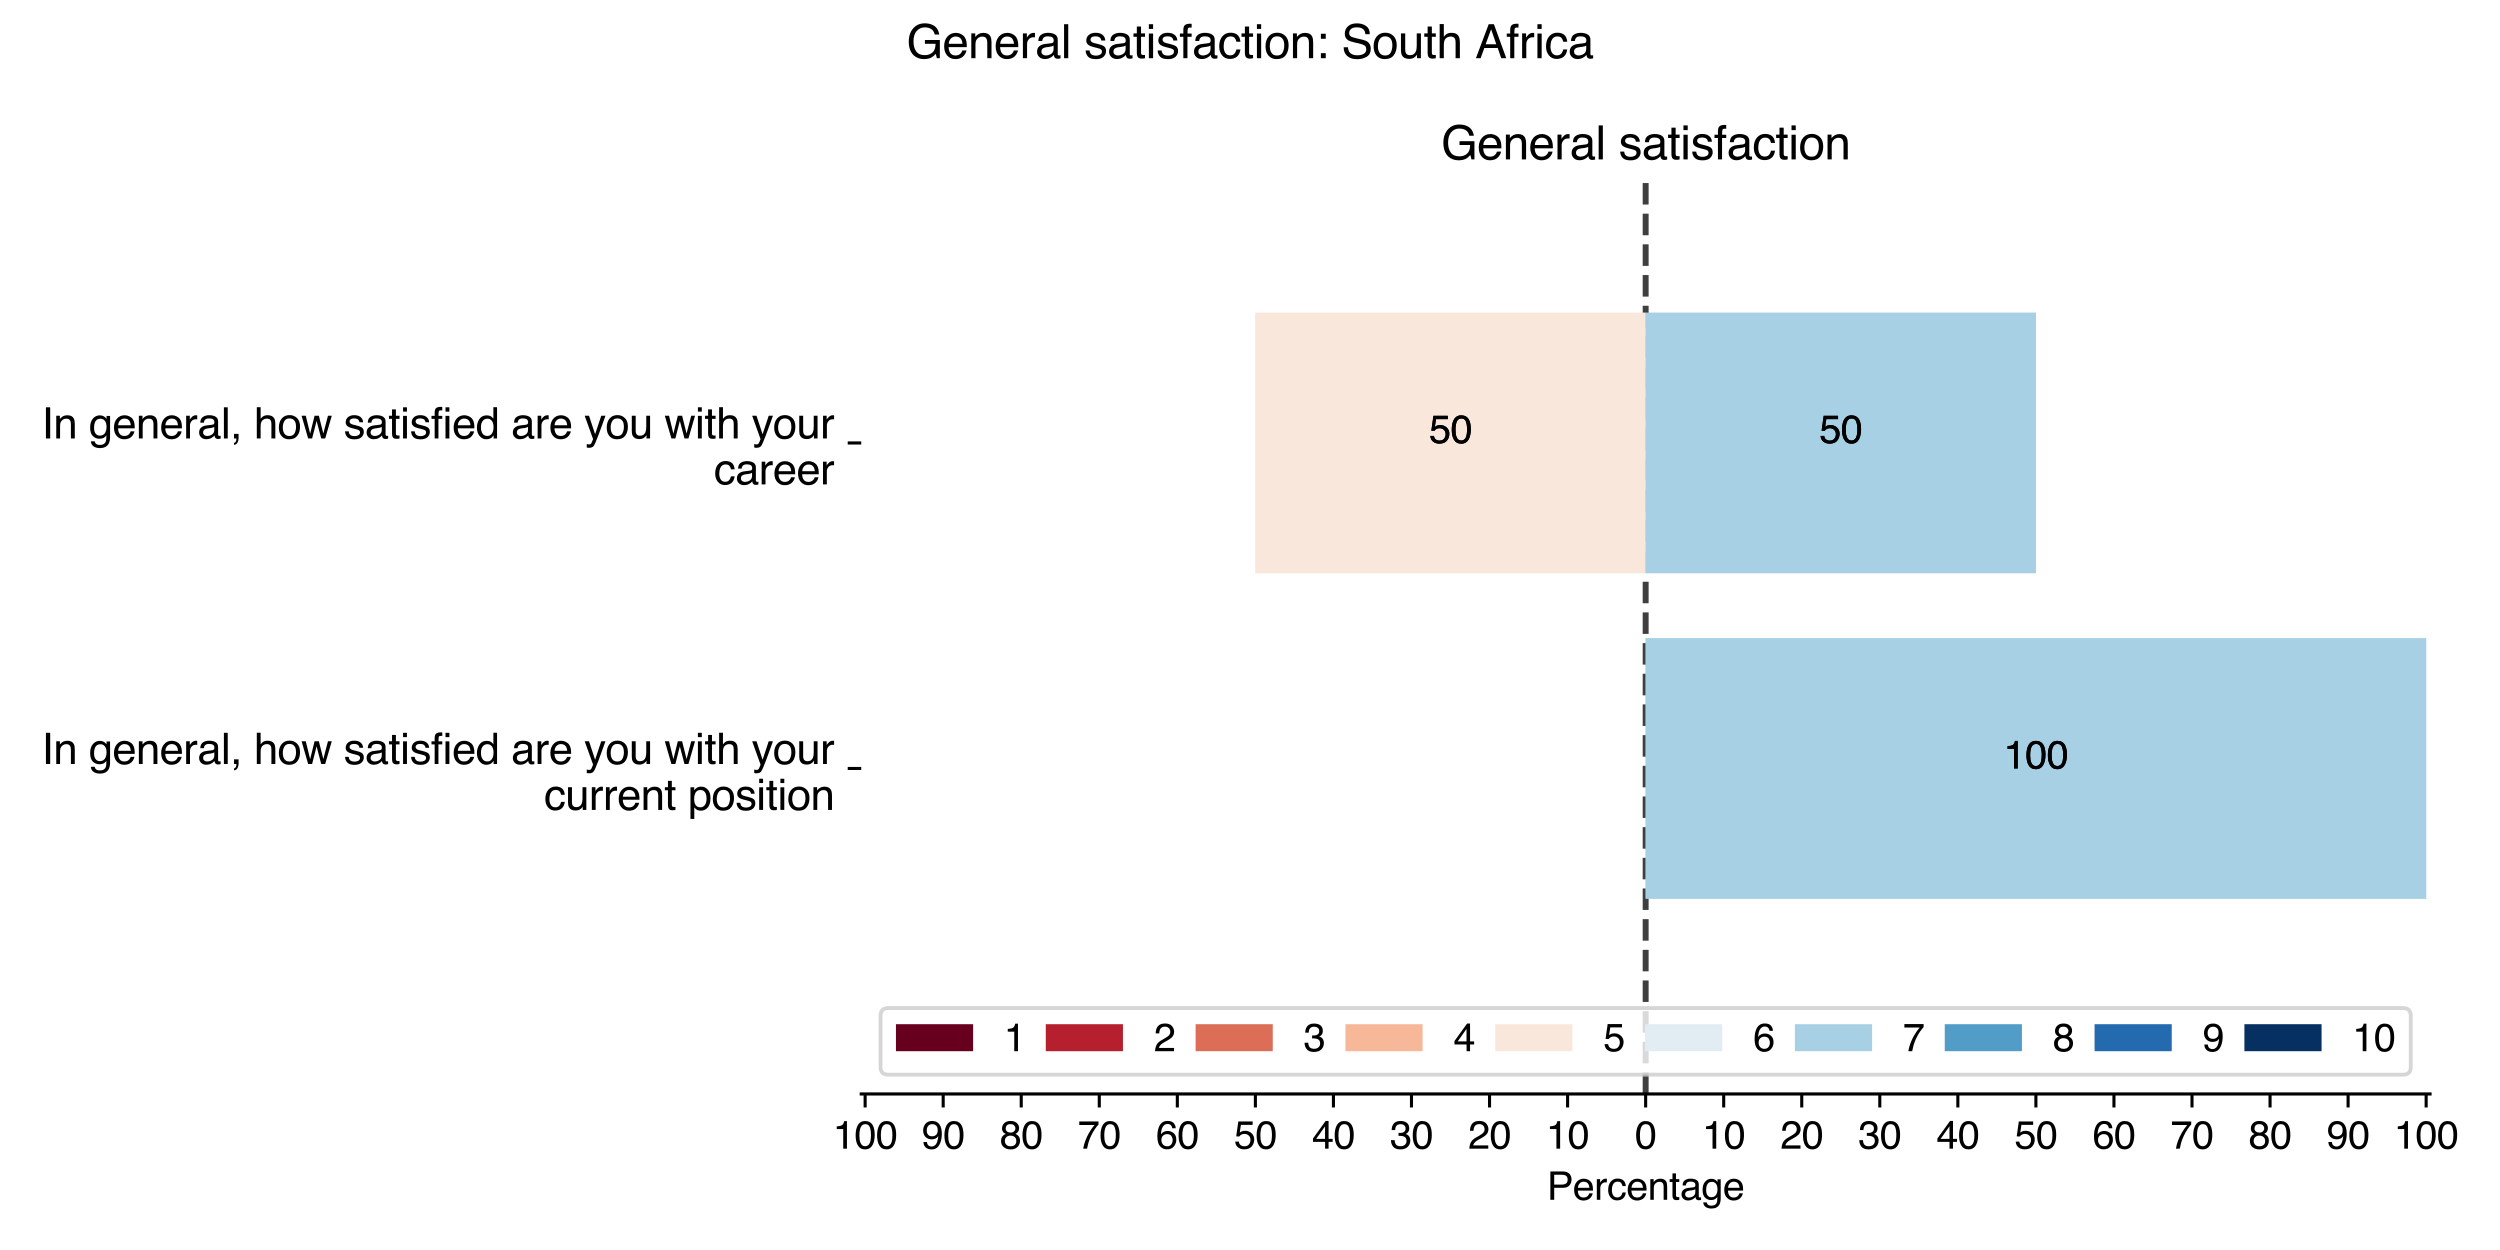 <?xml version="1.0" encoding="utf-8" standalone="no"?>
<!DOCTYPE svg PUBLIC "-//W3C//DTD SVG 1.1//EN"
  "http://www.w3.org/Graphics/SVG/1.1/DTD/svg11.dtd">
<svg xmlns:xlink="http://www.w3.org/1999/xlink" width="648pt" height="324pt" viewBox="0 0 648 324" xmlns="http://www.w3.org/2000/svg" version="1.1">
 <defs>
  <style type="text/css">*{stroke-linejoin: round; stroke-linecap: butt}</style>
 </defs>
 <g id="figure_1">
  <g id="patch_1">
   <path d="M 0 324 
L 648 324 
L 648 0 
L 0 0 
z
" style="fill: #ffffff"/>
  </g>
  <g id="axes_1">
   <g id="patch_2">
    <path d="M 223.23 283.556 
L 629.871 283.556 
L 629.871 47.318 
L 223.23 47.318 
z
" style="fill: #ffffff"/>
   </g>
   <g id="line2d_1">
    <path d="M 426.551 283.556 
L 426.551 47.318 
" clip-path="url(#p90398c3414)" style="fill: none; stroke-dasharray: 5.55,2.4; stroke-dashoffset: 0; stroke: #000000; stroke-opacity: 0.5; stroke-width: 1.5"/>
   </g>
   <g id="line2d_2">
    <path d="M 426.551 283.556 
L 426.551 47.318 
" clip-path="url(#p90398c3414)" style="fill: none; stroke-dasharray: 5.55,2.4; stroke-dashoffset: 0; stroke: #000000; stroke-opacity: 0.5; stroke-width: 1.5"/>
   </g>
   <g id="patch_3">
    <path d="M 426.551 232.934 
L 426.551 232.934 
L 426.551 165.437 
L 426.551 165.437 
z
" clip-path="url(#p90398c3414)" style="fill: #67001f"/>
   </g>
   <g id="patch_4">
    <path d="M 325.396 148.563 
L 325.396 148.563 
L 325.396 81.066 
L 325.396 81.066 
z
" clip-path="url(#p90398c3414)" style="fill: #67001f"/>
   </g>
   <g id="patch_5">
    <path d="M 426.551 232.934 
L 426.551 232.934 
L 426.551 165.437 
L 426.551 165.437 
z
" clip-path="url(#p90398c3414)" style="fill: #b61f2e"/>
   </g>
   <g id="patch_6">
    <path d="M 325.396 148.563 
L 325.396 148.563 
L 325.396 81.066 
L 325.396 81.066 
z
" clip-path="url(#p90398c3414)" style="fill: #b61f2e"/>
   </g>
   <g id="patch_7">
    <path d="M 426.551 232.934 
L 426.551 232.934 
L 426.551 165.437 
L 426.551 165.437 
z
" clip-path="url(#p90398c3414)" style="fill: #dc6e57"/>
   </g>
   <g id="patch_8">
    <path d="M 325.396 148.563 
L 325.396 148.563 
L 325.396 81.066 
L 325.396 81.066 
z
" clip-path="url(#p90398c3414)" style="fill: #dc6e57"/>
   </g>
   <g id="patch_9">
    <path d="M 426.551 232.934 
L 426.551 232.934 
L 426.551 165.437 
L 426.551 165.437 
z
" clip-path="url(#p90398c3414)" style="fill: #f7b799"/>
   </g>
   <g id="patch_10">
    <path d="M 325.396 148.563 
L 325.396 148.563 
L 325.396 81.066 
L 325.396 81.066 
z
" clip-path="url(#p90398c3414)" style="fill: #f7b799"/>
   </g>
   <g id="patch_11">
    <path d="M 426.551 232.934 
L 426.551 232.934 
L 426.551 165.437 
L 426.551 165.437 
z
" clip-path="url(#p90398c3414)" style="fill: #fae7dc"/>
   </g>
   <g id="patch_12">
    <path d="M 325.396 148.563 
L 426.551 148.563 
L 426.551 81.066 
L 325.396 81.066 
z
" clip-path="url(#p90398c3414)" style="fill: #fae7dc"/>
   </g>
   <g id="patch_13">
    <path d="M 426.551 232.934 
L 426.551 232.934 
L 426.551 165.437 
L 426.551 165.437 
z
" clip-path="url(#p90398c3414)" style="fill: #e1edf3"/>
   </g>
   <g id="patch_14">
    <path d="M 426.551 148.563 
L 426.551 148.563 
L 426.551 81.066 
L 426.551 81.066 
z
" clip-path="url(#p90398c3414)" style="fill: #e1edf3"/>
   </g>
   <g id="patch_15">
    <path d="M 426.551 232.934 
L 628.859 232.934 
L 628.859 165.437 
L 426.551 165.437 
z
" clip-path="url(#p90398c3414)" style="fill: #a7d0e4"/>
   </g>
   <g id="patch_16">
    <path d="M 426.551 148.563 
L 527.705 148.563 
L 527.705 81.066 
L 426.551 81.066 
z
" clip-path="url(#p90398c3414)" style="fill: #a7d0e4"/>
   </g>
   <g id="patch_17">
    <path d="M 628.859 232.934 
L 628.859 232.934 
L 628.859 165.437 
L 628.859 165.437 
z
" clip-path="url(#p90398c3414)" style="fill: #529dc8"/>
   </g>
   <g id="patch_18">
    <path d="M 527.705 148.563 
L 527.705 148.563 
L 527.705 81.066 
L 527.705 81.066 
z
" clip-path="url(#p90398c3414)" style="fill: #529dc8"/>
   </g>
   <g id="patch_19">
    <path d="M 628.859 232.934 
L 628.859 232.934 
L 628.859 165.437 
L 628.859 165.437 
z
" clip-path="url(#p90398c3414)" style="fill: #246aae"/>
   </g>
   <g id="patch_20">
    <path d="M 527.705 148.563 
L 527.705 148.563 
L 527.705 81.066 
L 527.705 81.066 
z
" clip-path="url(#p90398c3414)" style="fill: #246aae"/>
   </g>
   <g id="patch_21">
    <path d="M 628.859 232.934 
L 628.859 232.934 
L 628.859 165.437 
L 628.859 165.437 
z
" clip-path="url(#p90398c3414)" style="fill: #053061"/>
   </g>
   <g id="patch_22">
    <path d="M 527.705 148.563 
L 527.705 148.563 
L 527.705 81.066 
L 527.705 81.066 
z
" clip-path="url(#p90398c3414)" style="fill: #053061"/>
   </g>
   <g id="patch_23">
    <path d="M 426.551 232.934 
L 426.551 232.934 
L 426.551 165.437 
L 426.551 165.437 
z
" clip-path="url(#p90398c3414)" style="fill: #67001f"/>
   </g>
   <g id="patch_24">
    <path d="M 325.396 148.563 
L 325.396 148.563 
L 325.396 81.066 
L 325.396 81.066 
z
" clip-path="url(#p90398c3414)" style="fill: #67001f"/>
   </g>
   <g id="patch_25">
    <path d="M 426.551 232.934 
L 426.551 232.934 
L 426.551 165.437 
L 426.551 165.437 
z
" clip-path="url(#p90398c3414)" style="fill: #b61f2e"/>
   </g>
   <g id="patch_26">
    <path d="M 325.396 148.563 
L 325.396 148.563 
L 325.396 81.066 
L 325.396 81.066 
z
" clip-path="url(#p90398c3414)" style="fill: #b61f2e"/>
   </g>
   <g id="patch_27">
    <path d="M 426.551 232.934 
L 426.551 232.934 
L 426.551 165.437 
L 426.551 165.437 
z
" clip-path="url(#p90398c3414)" style="fill: #dc6e57"/>
   </g>
   <g id="patch_28">
    <path d="M 325.396 148.563 
L 325.396 148.563 
L 325.396 81.066 
L 325.396 81.066 
z
" clip-path="url(#p90398c3414)" style="fill: #dc6e57"/>
   </g>
   <g id="patch_29">
    <path d="M 426.551 232.934 
L 426.551 232.934 
L 426.551 165.437 
L 426.551 165.437 
z
" clip-path="url(#p90398c3414)" style="fill: #f7b799"/>
   </g>
   <g id="patch_30">
    <path d="M 325.396 148.563 
L 325.396 148.563 
L 325.396 81.066 
L 325.396 81.066 
z
" clip-path="url(#p90398c3414)" style="fill: #f7b799"/>
   </g>
   <g id="patch_31">
    <path d="M 426.551 232.934 
L 426.551 232.934 
L 426.551 165.437 
L 426.551 165.437 
z
" clip-path="url(#p90398c3414)" style="fill: #fae7dc"/>
   </g>
   <g id="patch_32">
    <path d="M 325.396 148.563 
L 426.551 148.563 
L 426.551 81.066 
L 325.396 81.066 
z
" clip-path="url(#p90398c3414)" style="fill: #fae7dc"/>
   </g>
   <g id="patch_33">
    <path d="M 426.551 232.934 
L 426.551 232.934 
L 426.551 165.437 
L 426.551 165.437 
z
" clip-path="url(#p90398c3414)" style="fill: #e1edf3"/>
   </g>
   <g id="patch_34">
    <path d="M 426.551 148.563 
L 426.551 148.563 
L 426.551 81.066 
L 426.551 81.066 
z
" clip-path="url(#p90398c3414)" style="fill: #e1edf3"/>
   </g>
   <g id="patch_35">
    <path d="M 426.551 232.934 
L 628.859 232.934 
L 628.859 165.437 
L 426.551 165.437 
z
" clip-path="url(#p90398c3414)" style="fill: #a7d0e4"/>
   </g>
   <g id="patch_36">
    <path d="M 426.551 148.563 
L 527.705 148.563 
L 527.705 81.066 
L 426.551 81.066 
z
" clip-path="url(#p90398c3414)" style="fill: #a7d0e4"/>
   </g>
   <g id="patch_37">
    <path d="M 628.859 232.934 
L 628.859 232.934 
L 628.859 165.437 
L 628.859 165.437 
z
" clip-path="url(#p90398c3414)" style="fill: #529dc8"/>
   </g>
   <g id="patch_38">
    <path d="M 527.705 148.563 
L 527.705 148.563 
L 527.705 81.066 
L 527.705 81.066 
z
" clip-path="url(#p90398c3414)" style="fill: #529dc8"/>
   </g>
   <g id="patch_39">
    <path d="M 628.859 232.934 
L 628.859 232.934 
L 628.859 165.437 
L 628.859 165.437 
z
" clip-path="url(#p90398c3414)" style="fill: #246aae"/>
   </g>
   <g id="patch_40">
    <path d="M 527.705 148.563 
L 527.705 148.563 
L 527.705 81.066 
L 527.705 81.066 
z
" clip-path="url(#p90398c3414)" style="fill: #246aae"/>
   </g>
   <g id="patch_41">
    <path d="M 628.859 232.934 
L 628.859 232.934 
L 628.859 165.437 
L 628.859 165.437 
z
" clip-path="url(#p90398c3414)" style="fill: #053061"/>
   </g>
   <g id="patch_42">
    <path d="M 527.705 148.563 
L 527.705 148.563 
L 527.705 81.066 
L 527.705 81.066 
z
" clip-path="url(#p90398c3414)" style="fill: #053061"/>
   </g>
   <g id="matplotlib.axis_1">
    <g id="xtick_1">
     <g id="line2d_3">
      <defs>
       <path id="m4c99cd72f3" d="M 0 0 
L 0 3.5 
" style="stroke: #000000; stroke-width: 0.8"/>
      </defs>
      <g>
       <use xlink:href="#m4c99cd72f3" x="224.242" y="283.556" style="stroke: #000000; stroke-width: 0.8"/>
      </g>
     </g>
     <g id="text_1">
      <!-- 100 -->
      <g transform="translate(215.9 297.73)scale(0.1 -0.1)">
       <defs>
        <path id="Helvetica-31" d="M 613 3169 
L 613 3600 
Q 1222 3659 1462 3798 
Q 1703 3938 1822 4456 
L 2266 4456 
L 2266 0 
L 1666 0 
L 1666 3169 
L 613 3169 
z
" transform="scale(0.016)"/>
        <path id="Helvetica-30" d="M 1731 4475 
Q 2600 4475 2988 3759 
Q 3288 3206 3288 2244 
Q 3288 1331 3016 734 
Q 2622 -122 1728 -122 
Q 922 -122 528 578 
Q 200 1163 200 2147 
Q 200 2909 397 3456 
Q 766 4475 1731 4475 
z
M 1725 391 
Q 2163 391 2422 778 
Q 2681 1166 2681 2222 
Q 2681 2984 2493 3476 
Q 2306 3969 1766 3969 
Q 1269 3969 1039 3501 
Q 809 3034 809 2125 
Q 809 1441 956 1025 
Q 1181 391 1725 391 
z
" transform="scale(0.016)"/>
       </defs>
       <use xlink:href="#Helvetica-31"/>
       <use xlink:href="#Helvetica-30" x="55.615"/>
       <use xlink:href="#Helvetica-30" x="111.23"/>
      </g>
     </g>
    </g>
    <g id="xtick_2">
     <g id="line2d_4">
      <g>
       <use xlink:href="#m4c99cd72f3" x="244.473" y="283.556" style="stroke: #000000; stroke-width: 0.8"/>
      </g>
     </g>
     <g id="text_2">
      <!-- 90 -->
      <g transform="translate(238.912 297.73)scale(0.1 -0.1)">
       <defs>
        <path id="Helvetica-39" d="M 850 1081 
Q 875 616 1209 438 
Q 1381 344 1597 344 
Q 2000 344 2284 680 
Q 2569 1016 2688 2044 
Q 2500 1747 2223 1626 
Q 1947 1506 1628 1506 
Q 981 1506 604 1909 
Q 228 2313 228 2947 
Q 228 3556 600 4018 
Q 972 4481 1697 4481 
Q 2675 4481 3047 3600 
Q 3253 3116 3253 2388 
Q 3253 1566 3006 931 
Q 2597 -125 1619 -125 
Q 963 -125 622 219 
Q 281 563 281 1081 
L 850 1081 
z
M 1703 2000 
Q 2038 2000 2314 2220 
Q 2591 2441 2591 2991 
Q 2591 3484 2342 3726 
Q 2094 3969 1709 3969 
Q 1297 3969 1055 3692 
Q 813 3416 813 2953 
Q 813 2516 1025 2258 
Q 1238 2000 1703 2000 
z
" transform="scale(0.016)"/>
       </defs>
       <use xlink:href="#Helvetica-39"/>
       <use xlink:href="#Helvetica-30" x="55.615"/>
      </g>
     </g>
    </g>
    <g id="xtick_3">
     <g id="line2d_5">
      <g>
       <use xlink:href="#m4c99cd72f3" x="264.703" y="283.556" style="stroke: #000000; stroke-width: 0.8"/>
      </g>
     </g>
     <g id="text_3">
      <!-- 80 -->
      <g transform="translate(259.143 297.73)scale(0.1 -0.1)">
       <defs>
        <path id="Helvetica-38" d="M 1741 2600 
Q 2113 2600 2322 2808 
Q 2531 3016 2531 3303 
Q 2531 3553 2331 3762 
Q 2131 3972 1722 3972 
Q 1316 3972 1134 3762 
Q 953 3553 953 3272 
Q 953 2956 1187 2778 
Q 1422 2600 1741 2600 
z
M 1775 384 
Q 2166 384 2423 595 
Q 2681 806 2681 1225 
Q 2681 1659 2415 1884 
Q 2150 2109 1734 2109 
Q 1331 2109 1076 1879 
Q 822 1650 822 1244 
Q 822 894 1055 639 
Q 1288 384 1775 384 
z
M 975 2384 
Q 741 2484 609 2619 
Q 363 2869 363 3269 
Q 363 3769 725 4128 
Q 1088 4488 1753 4488 
Q 2397 4488 2762 4148 
Q 3128 3809 3128 3356 
Q 3128 2938 2916 2678 
Q 2797 2531 2547 2391 
Q 2825 2263 2984 2097 
Q 3281 1784 3281 1284 
Q 3281 694 2884 283 
Q 2488 -128 1763 -128 
Q 1109 -128 657 226 
Q 206 581 206 1256 
Q 206 1653 400 1942 
Q 594 2231 975 2384 
z
" transform="scale(0.016)"/>
       </defs>
       <use xlink:href="#Helvetica-38"/>
       <use xlink:href="#Helvetica-30" x="55.615"/>
      </g>
     </g>
    </g>
    <g id="xtick_4">
     <g id="line2d_6">
      <g>
       <use xlink:href="#m4c99cd72f3" x="284.934" y="283.556" style="stroke: #000000; stroke-width: 0.8"/>
      </g>
     </g>
     <g id="text_4">
      <!-- 70 -->
      <g transform="translate(279.373 297.73)scale(0.1 -0.1)">
       <defs>
        <path id="Helvetica-37" d="M 3347 4400 
L 3347 3909 
Q 3131 3700 2773 3181 
Q 2416 2663 2141 2063 
Q 1869 1478 1728 997 
Q 1638 688 1494 0 
L 872 0 
Q 1084 1281 1809 2550 
Q 2238 3294 2709 3834 
L 234 3834 
L 234 4400 
L 3347 4400 
z
" transform="scale(0.016)"/>
       </defs>
       <use xlink:href="#Helvetica-37"/>
       <use xlink:href="#Helvetica-30" x="55.615"/>
      </g>
     </g>
    </g>
    <g id="xtick_5">
     <g id="line2d_7">
      <g>
       <use xlink:href="#m4c99cd72f3" x="305.165" y="283.556" style="stroke: #000000; stroke-width: 0.8"/>
      </g>
     </g>
     <g id="text_5">
      <!-- 60 -->
      <g transform="translate(299.604 297.73)scale(0.1 -0.1)">
       <defs>
        <path id="Helvetica-36" d="M 1872 4494 
Q 2622 4494 2917 4105 
Q 3213 3716 3213 3303 
L 2656 3303 
Q 2606 3569 2497 3719 
Q 2294 4000 1881 4000 
Q 1409 4000 1131 3564 
Q 853 3128 822 2316 
Q 1016 2600 1309 2741 
Q 1578 2866 1909 2866 
Q 2472 2866 2890 2506 
Q 3309 2147 3309 1434 
Q 3309 825 2912 354 
Q 2516 -116 1781 -116 
Q 1153 -116 697 361 
Q 241 838 241 1966 
Q 241 2800 444 3381 
Q 834 4494 1872 4494 
z
M 1831 384 
Q 2275 384 2495 682 
Q 2716 981 2716 1388 
Q 2716 1731 2519 2042 
Q 2322 2353 1803 2353 
Q 1441 2353 1167 2112 
Q 894 1872 894 1388 
Q 894 963 1142 673 
Q 1391 384 1831 384 
z
" transform="scale(0.016)"/>
       </defs>
       <use xlink:href="#Helvetica-36"/>
       <use xlink:href="#Helvetica-30" x="55.615"/>
      </g>
     </g>
    </g>
    <g id="xtick_6">
     <g id="line2d_8">
      <g>
       <use xlink:href="#m4c99cd72f3" x="325.396" y="283.556" style="stroke: #000000; stroke-width: 0.8"/>
      </g>
     </g>
     <g id="text_6">
      <!-- 50 -->
      <g transform="translate(319.835 297.73)scale(0.1 -0.1)">
       <defs>
        <path id="Helvetica-35" d="M 791 1141 
Q 847 659 1238 475 
Q 1438 381 1700 381 
Q 2200 381 2440 700 
Q 2681 1019 2681 1406 
Q 2681 1875 2395 2131 
Q 2109 2388 1709 2388 
Q 1419 2388 1211 2275 
Q 1003 2163 856 1963 
L 369 1991 
L 709 4400 
L 3034 4400 
L 3034 3856 
L 1131 3856 
L 941 2613 
Q 1097 2731 1238 2791 
Q 1488 2894 1816 2894 
Q 2431 2894 2859 2497 
Q 3288 2100 3288 1491 
Q 3288 856 2895 371 
Q 2503 -113 1644 -113 
Q 1097 -113 676 195 
Q 256 503 206 1141 
L 791 1141 
z
" transform="scale(0.016)"/>
       </defs>
       <use xlink:href="#Helvetica-35"/>
       <use xlink:href="#Helvetica-30" x="55.615"/>
      </g>
     </g>
    </g>
    <g id="xtick_7">
     <g id="line2d_9">
      <g>
       <use xlink:href="#m4c99cd72f3" x="345.627" y="283.556" style="stroke: #000000; stroke-width: 0.8"/>
      </g>
     </g>
     <g id="text_7">
      <!-- 40 -->
      <g transform="translate(340.066 297.73)scale(0.1 -0.1)">
       <defs>
        <path id="Helvetica-34" d="M 2116 1584 
L 2116 3613 
L 681 1584 
L 2116 1584 
z
M 2125 0 
L 2125 1094 
L 163 1094 
L 163 1644 
L 2213 4488 
L 2688 4488 
L 2688 1584 
L 3347 1584 
L 3347 1094 
L 2688 1094 
L 2688 0 
L 2125 0 
z
" transform="scale(0.016)"/>
       </defs>
       <use xlink:href="#Helvetica-34"/>
       <use xlink:href="#Helvetica-30" x="55.615"/>
      </g>
     </g>
    </g>
    <g id="xtick_8">
     <g id="line2d_10">
      <g>
       <use xlink:href="#m4c99cd72f3" x="365.858" y="283.556" style="stroke: #000000; stroke-width: 0.8"/>
      </g>
     </g>
     <g id="text_8">
      <!-- 30 -->
      <g transform="translate(360.297 297.73)scale(0.1 -0.1)">
       <defs>
        <path id="Helvetica-33" d="M 1663 -122 
Q 869 -122 511 314 
Q 153 750 153 1375 
L 741 1375 
Q 778 941 903 744 
Q 1122 391 1694 391 
Q 2138 391 2406 628 
Q 2675 866 2675 1241 
Q 2675 1703 2392 1887 
Q 2109 2072 1606 2072 
Q 1550 2072 1492 2070 
Q 1434 2069 1375 2066 
L 1375 2563 
Q 1463 2553 1522 2550 
Q 1581 2547 1650 2547 
Q 1966 2547 2169 2647 
Q 2525 2822 2525 3272 
Q 2525 3606 2287 3787 
Q 2050 3969 1734 3969 
Q 1172 3969 956 3594 
Q 838 3388 822 3006 
L 266 3006 
Q 266 3506 466 3856 
Q 809 4481 1675 4481 
Q 2359 4481 2734 4176 
Q 3109 3872 3109 3294 
Q 3109 2881 2888 2625 
Q 2750 2466 2531 2375 
Q 2884 2278 3082 2001 
Q 3281 1725 3281 1325 
Q 3281 684 2859 281 
Q 2438 -122 1663 -122 
z
" transform="scale(0.016)"/>
       </defs>
       <use xlink:href="#Helvetica-33"/>
       <use xlink:href="#Helvetica-30" x="55.615"/>
      </g>
     </g>
    </g>
    <g id="xtick_9">
     <g id="line2d_11">
      <g>
       <use xlink:href="#m4c99cd72f3" x="386.089" y="283.556" style="stroke: #000000; stroke-width: 0.8"/>
      </g>
     </g>
     <g id="text_9">
      <!-- 20 -->
      <g transform="translate(380.528 297.73)scale(0.1 -0.1)">
       <defs>
        <path id="Helvetica-32" d="M 200 0 
Q 231 578 439 1006 
Q 647 1434 1250 1784 
L 1850 2131 
Q 2253 2366 2416 2531 
Q 2672 2791 2672 3125 
Q 2672 3516 2437 3745 
Q 2203 3975 1813 3975 
Q 1234 3975 1013 3538 
Q 894 3303 881 2888 
L 309 2888 
Q 319 3472 525 3841 
Q 891 4491 1816 4491 
Q 2584 4491 2939 4075 
Q 3294 3659 3294 3150 
Q 3294 2613 2916 2231 
Q 2697 2009 2131 1694 
L 1703 1456 
Q 1397 1288 1222 1134 
Q 909 863 828 531 
L 3272 531 
L 3272 0 
L 200 0 
z
" transform="scale(0.016)"/>
       </defs>
       <use xlink:href="#Helvetica-32"/>
       <use xlink:href="#Helvetica-30" x="55.615"/>
      </g>
     </g>
    </g>
    <g id="xtick_10">
     <g id="line2d_12">
      <g>
       <use xlink:href="#m4c99cd72f3" x="406.32" y="283.556" style="stroke: #000000; stroke-width: 0.8"/>
      </g>
     </g>
     <g id="text_10">
      <!-- 10 -->
      <g transform="translate(400.759 297.73)scale(0.1 -0.1)">
       <use xlink:href="#Helvetica-31"/>
       <use xlink:href="#Helvetica-30" x="55.615"/>
      </g>
     </g>
    </g>
    <g id="xtick_11">
     <g id="line2d_13">
      <g>
       <use xlink:href="#m4c99cd72f3" x="426.551" y="283.556" style="stroke: #000000; stroke-width: 0.8"/>
      </g>
     </g>
     <g id="text_11">
      <!-- 0 -->
      <g transform="translate(423.77 297.73)scale(0.1 -0.1)">
       <use xlink:href="#Helvetica-30"/>
      </g>
     </g>
    </g>
    <g id="xtick_12">
     <g id="line2d_14">
      <g>
       <use xlink:href="#m4c99cd72f3" x="446.781" y="283.556" style="stroke: #000000; stroke-width: 0.8"/>
      </g>
     </g>
     <g id="text_12">
      <!-- 10 -->
      <g transform="translate(441.221 297.73)scale(0.1 -0.1)">
       <use xlink:href="#Helvetica-31"/>
       <use xlink:href="#Helvetica-30" x="55.615"/>
      </g>
     </g>
    </g>
    <g id="xtick_13">
     <g id="line2d_15">
      <g>
       <use xlink:href="#m4c99cd72f3" x="467.012" y="283.556" style="stroke: #000000; stroke-width: 0.8"/>
      </g>
     </g>
     <g id="text_13">
      <!-- 20 -->
      <g transform="translate(461.451 297.73)scale(0.1 -0.1)">
       <use xlink:href="#Helvetica-32"/>
       <use xlink:href="#Helvetica-30" x="55.615"/>
      </g>
     </g>
    </g>
    <g id="xtick_14">
     <g id="line2d_16">
      <g>
       <use xlink:href="#m4c99cd72f3" x="487.243" y="283.556" style="stroke: #000000; stroke-width: 0.8"/>
      </g>
     </g>
     <g id="text_14">
      <!-- 30 -->
      <g transform="translate(481.682 297.73)scale(0.1 -0.1)">
       <use xlink:href="#Helvetica-33"/>
       <use xlink:href="#Helvetica-30" x="55.615"/>
      </g>
     </g>
    </g>
    <g id="xtick_15">
     <g id="line2d_17">
      <g>
       <use xlink:href="#m4c99cd72f3" x="507.474" y="283.556" style="stroke: #000000; stroke-width: 0.8"/>
      </g>
     </g>
     <g id="text_15">
      <!-- 40 -->
      <g transform="translate(501.913 297.73)scale(0.1 -0.1)">
       <use xlink:href="#Helvetica-34"/>
       <use xlink:href="#Helvetica-30" x="55.615"/>
      </g>
     </g>
    </g>
    <g id="xtick_16">
     <g id="line2d_18">
      <g>
       <use xlink:href="#m4c99cd72f3" x="527.705" y="283.556" style="stroke: #000000; stroke-width: 0.8"/>
      </g>
     </g>
     <g id="text_16">
      <!-- 50 -->
      <g transform="translate(522.144 297.73)scale(0.1 -0.1)">
       <use xlink:href="#Helvetica-35"/>
       <use xlink:href="#Helvetica-30" x="55.615"/>
      </g>
     </g>
    </g>
    <g id="xtick_17">
     <g id="line2d_19">
      <g>
       <use xlink:href="#m4c99cd72f3" x="547.936" y="283.556" style="stroke: #000000; stroke-width: 0.8"/>
      </g>
     </g>
     <g id="text_17">
      <!-- 60 -->
      <g transform="translate(542.375 297.73)scale(0.1 -0.1)">
       <use xlink:href="#Helvetica-36"/>
       <use xlink:href="#Helvetica-30" x="55.615"/>
      </g>
     </g>
    </g>
    <g id="xtick_18">
     <g id="line2d_20">
      <g>
       <use xlink:href="#m4c99cd72f3" x="568.167" y="283.556" style="stroke: #000000; stroke-width: 0.8"/>
      </g>
     </g>
     <g id="text_18">
      <!-- 70 -->
      <g transform="translate(562.606 297.73)scale(0.1 -0.1)">
       <use xlink:href="#Helvetica-37"/>
       <use xlink:href="#Helvetica-30" x="55.615"/>
      </g>
     </g>
    </g>
    <g id="xtick_19">
     <g id="line2d_21">
      <g>
       <use xlink:href="#m4c99cd72f3" x="588.398" y="283.556" style="stroke: #000000; stroke-width: 0.8"/>
      </g>
     </g>
     <g id="text_19">
      <!-- 80 -->
      <g transform="translate(582.837 297.73)scale(0.1 -0.1)">
       <use xlink:href="#Helvetica-38"/>
       <use xlink:href="#Helvetica-30" x="55.615"/>
      </g>
     </g>
    </g>
    <g id="xtick_20">
     <g id="line2d_22">
      <g>
       <use xlink:href="#m4c99cd72f3" x="608.629" y="283.556" style="stroke: #000000; stroke-width: 0.8"/>
      </g>
     </g>
     <g id="text_20">
      <!-- 90 -->
      <g transform="translate(603.068 297.73)scale(0.1 -0.1)">
       <use xlink:href="#Helvetica-39"/>
       <use xlink:href="#Helvetica-30" x="55.615"/>
      </g>
     </g>
    </g>
    <g id="xtick_21">
     <g id="line2d_23">
      <g>
       <use xlink:href="#m4c99cd72f3" x="628.859" y="283.556" style="stroke: #000000; stroke-width: 0.8"/>
      </g>
     </g>
     <g id="text_21">
      <!-- 100 -->
      <g transform="translate(620.518 297.73)scale(0.1 -0.1)">
       <use xlink:href="#Helvetica-31"/>
       <use xlink:href="#Helvetica-30" x="55.615"/>
       <use xlink:href="#Helvetica-30" x="111.23"/>
      </g>
     </g>
    </g>
    <g id="text_22">
     <!-- Percentage -->
     <g transform="translate(400.979 310.988)scale(0.1 -0.1)">
      <defs>
       <path id="Helvetica-50" d="M 547 4591 
L 2613 4591 
Q 3225 4591 3600 4245 
Q 3975 3900 3975 3275 
Q 3975 2738 3640 2339 
Q 3306 1941 2613 1941 
L 1169 1941 
L 1169 0 
L 547 0 
L 547 4591 
z
M 3347 3272 
Q 3347 3778 2972 3959 
Q 2766 4056 2406 4056 
L 1169 4056 
L 1169 2466 
L 2406 2466 
Q 2825 2466 3086 2644 
Q 3347 2822 3347 3272 
z
" transform="scale(0.016)"/>
       <path id="Helvetica-65" d="M 1806 3422 
Q 2163 3422 2497 3255 
Q 2831 3088 3006 2822 
Q 3175 2569 3231 2231 
Q 3281 2000 3281 1494 
L 828 1494 
Q 844 984 1069 676 
Q 1294 369 1766 369 
Q 2206 369 2469 659 
Q 2619 828 2681 1050 
L 3234 1050 
Q 3213 866 3089 639 
Q 2966 413 2813 269 
Q 2556 19 2178 -69 
Q 1975 -119 1719 -119 
Q 1094 -119 659 336 
Q 225 791 225 1609 
Q 225 2416 662 2919 
Q 1100 3422 1806 3422 
z
M 2703 1941 
Q 2669 2306 2544 2525 
Q 2313 2931 1772 2931 
Q 1384 2931 1121 2651 
Q 859 2372 844 1941 
L 2703 1941 
z
M 1753 3428 
L 1753 3428 
z
" transform="scale(0.016)"/>
       <path id="Helvetica-72" d="M 428 3347 
L 963 3347 
L 963 2769 
Q 1028 2938 1284 3180 
Q 1541 3422 1875 3422 
Q 1891 3422 1928 3419 
Q 1966 3416 2056 3406 
L 2056 2813 
Q 2006 2822 1964 2825 
Q 1922 2828 1872 2828 
Q 1447 2828 1219 2554 
Q 991 2281 991 1925 
L 991 0 
L 428 0 
L 428 3347 
z
" transform="scale(0.016)"/>
       <path id="Helvetica-63" d="M 1703 3444 
Q 2269 3444 2623 3169 
Q 2978 2894 3050 2222 
L 2503 2222 
Q 2453 2531 2275 2736 
Q 2097 2941 1703 2941 
Q 1166 2941 934 2416 
Q 784 2075 784 1575 
Q 784 1072 996 728 
Q 1209 384 1666 384 
Q 2016 384 2220 598 
Q 2425 813 2503 1184 
L 3050 1184 
Q 2956 519 2581 211 
Q 2206 -97 1622 -97 
Q 966 -97 575 383 
Q 184 863 184 1581 
Q 184 2463 612 2953 
Q 1041 3444 1703 3444 
z
M 1616 3428 
L 1616 3428 
z
" transform="scale(0.016)"/>
       <path id="Helvetica-6e" d="M 413 3347 
L 947 3347 
L 947 2872 
Q 1184 3166 1450 3294 
Q 1716 3422 2041 3422 
Q 2753 3422 3003 2925 
Q 3141 2653 3141 2147 
L 3141 0 
L 2569 0 
L 2569 2109 
Q 2569 2416 2478 2603 
Q 2328 2916 1934 2916 
Q 1734 2916 1606 2875 
Q 1375 2806 1200 2600 
Q 1059 2434 1017 2257 
Q 975 2081 975 1753 
L 975 0 
L 413 0 
L 413 3347 
z
M 1734 3428 
L 1734 3428 
z
" transform="scale(0.016)"/>
       <path id="Helvetica-74" d="M 525 4281 
L 1094 4281 
L 1094 3347 
L 1628 3347 
L 1628 2888 
L 1094 2888 
L 1094 703 
Q 1094 528 1213 469 
Q 1278 434 1431 434 
Q 1472 434 1519 436 
Q 1566 438 1628 444 
L 1628 0 
Q 1531 -28 1426 -40 
Q 1322 -53 1200 -53 
Q 806 -53 665 148 
Q 525 350 525 672 
L 525 2888 
L 72 2888 
L 72 3347 
L 525 3347 
L 525 4281 
z
" transform="scale(0.016)"/>
       <path id="Helvetica-61" d="M 844 891 
Q 844 647 1022 506 
Q 1200 366 1444 366 
Q 1741 366 2019 503 
Q 2488 731 2488 1250 
L 2488 1703 
Q 2384 1638 2221 1594 
Q 2059 1550 1903 1531 
L 1563 1488 
Q 1256 1447 1103 1359 
Q 844 1213 844 891 
z
M 2206 2028 
Q 2400 2053 2466 2191 
Q 2503 2266 2503 2406 
Q 2503 2694 2298 2823 
Q 2094 2953 1713 2953 
Q 1272 2953 1088 2716 
Q 984 2584 953 2325 
L 428 2325 
Q 444 2944 830 3186 
Q 1216 3428 1725 3428 
Q 2316 3428 2684 3203 
Q 3050 2978 3050 2503 
L 3050 575 
Q 3050 488 3086 434 
Q 3122 381 3238 381 
Q 3275 381 3322 386 
Q 3369 391 3422 400 
L 3422 -16 
Q 3291 -53 3222 -62 
Q 3153 -72 3034 -72 
Q 2744 -72 2613 134 
Q 2544 244 2516 444 
Q 2344 219 2022 53 
Q 1700 -113 1313 -113 
Q 847 -113 551 170 
Q 256 453 256 878 
Q 256 1344 547 1600 
Q 838 1856 1309 1916 
L 2206 2028 
z
M 1741 3428 
L 1741 3428 
z
" transform="scale(0.016)"/>
       <path id="Helvetica-67" d="M 1594 3406 
Q 1988 3406 2281 3213 
Q 2441 3103 2606 2894 
L 2606 3316 
L 3125 3316 
L 3125 272 
Q 3125 -366 2938 -734 
Q 2588 -1416 1616 -1416 
Q 1075 -1416 706 -1173 
Q 338 -931 294 -416 
L 866 -416 
Q 906 -641 1028 -763 
Q 1219 -950 1628 -950 
Q 2275 -950 2475 -494 
Q 2594 -225 2584 466 
Q 2416 209 2178 84 
Q 1941 -41 1550 -41 
Q 1006 -41 598 345 
Q 191 731 191 1622 
Q 191 2463 602 2934 
Q 1013 3406 1594 3406 
z
M 2606 1688 
Q 2606 2309 2350 2609 
Q 2094 2909 1697 2909 
Q 1103 2909 884 2353 
Q 769 2056 769 1575 
Q 769 1009 998 714 
Q 1228 419 1616 419 
Q 2222 419 2469 966 
Q 2606 1275 2606 1688 
z
M 1659 3428 
L 1659 3428 
z
" transform="scale(0.016)"/>
      </defs>
      <use xlink:href="#Helvetica-50"/>
      <use xlink:href="#Helvetica-65" x="66.699"/>
      <use xlink:href="#Helvetica-72" x="122.314"/>
      <use xlink:href="#Helvetica-63" x="155.615"/>
      <use xlink:href="#Helvetica-65" x="205.615"/>
      <use xlink:href="#Helvetica-6e" x="261.23"/>
      <use xlink:href="#Helvetica-74" x="316.846"/>
      <use xlink:href="#Helvetica-61" x="344.629"/>
      <use xlink:href="#Helvetica-67" x="400.244"/>
      <use xlink:href="#Helvetica-65" x="455.859"/>
     </g>
    </g>
   </g>
   <g id="matplotlib.axis_2">
    <g id="ytick_1">
     <g id="line2d_24">
      <defs>
       <path id="m8e343aef83" d="M 0 0 
L -3.5 0 
" style="stroke: #000000; stroke-width: 0.8"/>
      </defs>
      <g>
       <use xlink:href="#m8e343aef83" x="223.23" y="199.185" style="stroke: #000000; stroke-width: 0.8"/>
      </g>
     </g>
     <g id="text_23">
      <!-- In general, how satisfied are you with your -->
      <g transform="translate(10.8 198.024)scale(0.11 -0.11)">
       <defs>
        <path id="Helvetica-49" d="M 628 4591 
L 1256 4591 
L 1256 0 
L 628 0 
L 628 4591 
z
" transform="scale(0.016)"/>
        <path id="Helvetica-20" transform="scale(0.016)"/>
        <path id="Helvetica-6c" d="M 428 4591 
L 991 4591 
L 991 0 
L 428 0 
L 428 4591 
z
" transform="scale(0.016)"/>
        <path id="Helvetica-2c" d="M 531 -653 
Q 747 -616 834 -350 
Q 881 -209 881 -78 
Q 881 -56 879 -39 
Q 878 -22 872 0 
L 531 0 
L 531 681 
L 1200 681 
L 1200 50 
Q 1200 -322 1050 -603 
Q 900 -884 531 -950 
L 531 -653 
z
" transform="scale(0.016)"/>
        <path id="Helvetica-68" d="M 413 4606 
L 975 4606 
L 975 2894 
Q 1175 3147 1334 3250 
Q 1606 3428 2013 3428 
Q 2741 3428 3000 2919 
Q 3141 2641 3141 2147 
L 3141 0 
L 2563 0 
L 2563 2109 
Q 2563 2478 2469 2650 
Q 2316 2925 1894 2925 
Q 1544 2925 1259 2684 
Q 975 2444 975 1775 
L 975 0 
L 413 0 
L 413 4606 
z
" transform="scale(0.016)"/>
        <path id="Helvetica-6f" d="M 1741 363 
Q 2300 363 2508 786 
Q 2716 1209 2716 1728 
Q 2716 2197 2566 2491 
Q 2328 2953 1747 2953 
Q 1231 2953 997 2559 
Q 763 2166 763 1609 
Q 763 1075 997 719 
Q 1231 363 1741 363 
z
M 1763 3444 
Q 2409 3444 2856 3012 
Q 3303 2581 3303 1744 
Q 3303 934 2909 406 
Q 2516 -122 1688 -122 
Q 997 -122 590 345 
Q 184 813 184 1600 
Q 184 2444 612 2944 
Q 1041 3444 1763 3444 
z
M 1744 3428 
L 1744 3428 
z
" transform="scale(0.016)"/>
        <path id="Helvetica-77" d="M 672 3347 
L 1316 709 
L 1969 3347 
L 2600 3347 
L 3256 725 
L 3941 3347 
L 4503 3347 
L 3531 0 
L 2947 0 
L 2266 2591 
L 1606 0 
L 1022 0 
L 56 3347 
L 672 3347 
z
" transform="scale(0.016)"/>
        <path id="Helvetica-73" d="M 747 1050 
Q 772 769 888 619 
Q 1100 347 1625 347 
Q 1938 347 2175 483 
Q 2413 619 2413 903 
Q 2413 1119 2222 1231 
Q 2100 1300 1741 1391 
L 1294 1503 
Q 866 1609 663 1741 
Q 300 1969 300 2372 
Q 300 2847 642 3140 
Q 984 3434 1563 3434 
Q 2319 3434 2653 2991 
Q 2863 2709 2856 2384 
L 2325 2384 
Q 2309 2575 2191 2731 
Q 1997 2953 1519 2953 
Q 1200 2953 1036 2831 
Q 872 2709 872 2509 
Q 872 2291 1088 2159 
Q 1213 2081 1456 2022 
L 1828 1931 
Q 2434 1784 2641 1647 
Q 2969 1431 2969 969 
Q 2969 522 2630 197 
Q 2291 -128 1597 -128 
Q 850 -128 539 211 
Q 228 550 206 1050 
L 747 1050 
z
M 1578 3428 
L 1578 3428 
z
" transform="scale(0.016)"/>
        <path id="Helvetica-69" d="M 413 3331 
L 984 3331 
L 984 0 
L 413 0 
L 413 3331 
z
M 413 4591 
L 984 4591 
L 984 3953 
L 413 3953 
L 413 4591 
z
" transform="scale(0.016)"/>
        <path id="Helvetica-66" d="M 553 3856 
Q 566 4206 675 4369 
Q 872 4656 1434 4656 
Q 1488 4656 1544 4653 
Q 1600 4650 1672 4644 
L 1672 4131 
Q 1584 4138 1545 4139 
Q 1506 4141 1472 4141 
Q 1216 4141 1166 4008 
Q 1116 3875 1116 3331 
L 1672 3331 
L 1672 2888 
L 1109 2888 
L 1109 0 
L 553 0 
L 553 2888 
L 88 2888 
L 88 3331 
L 553 3331 
L 553 3856 
z
" transform="scale(0.016)"/>
        <path id="Helvetica-64" d="M 769 1634 
Q 769 1097 997 734 
Q 1225 372 1728 372 
Q 2119 372 2370 708 
Q 2622 1044 2622 1672 
Q 2622 2306 2362 2611 
Q 2103 2916 1722 2916 
Q 1297 2916 1033 2591 
Q 769 2266 769 1634 
z
M 1616 3406 
Q 2000 3406 2259 3244 
Q 2409 3150 2600 2916 
L 2600 4606 
L 3141 4606 
L 3141 0 
L 2634 0 
L 2634 466 
Q 2438 156 2169 18 
Q 1900 -119 1553 -119 
Q 994 -119 584 351 
Q 175 822 175 1603 
Q 175 2334 548 2870 
Q 922 3406 1616 3406 
z
" transform="scale(0.016)"/>
        <path id="Helvetica-79" d="M 2503 3347 
L 3125 3347 
Q 3006 3025 2597 1878 
Q 2291 1016 2084 472 
Q 1597 -809 1397 -1090 
Q 1197 -1372 709 -1372 
Q 591 -1372 527 -1362 
Q 463 -1353 369 -1328 
L 369 -816 
Q 516 -856 581 -865 
Q 647 -875 697 -875 
Q 853 -875 926 -823 
Q 1000 -772 1050 -697 
Q 1066 -672 1162 -440 
Q 1259 -209 1303 -97 
L 66 3347 
L 703 3347 
L 1600 622 
L 2503 3347 
z
M 1597 3428 
L 1597 3428 
z
" transform="scale(0.016)"/>
        <path id="Helvetica-75" d="M 975 3347 
L 975 1125 
Q 975 869 1056 706 
Q 1206 406 1616 406 
Q 2203 406 2416 931 
Q 2531 1213 2531 1703 
L 2531 3347 
L 3094 3347 
L 3094 0 
L 2563 0 
L 2569 494 
Q 2459 303 2297 172 
Q 1975 -91 1516 -91 
Q 800 -91 541 388 
Q 400 644 400 1072 
L 400 3347 
L 975 3347 
z
M 1747 3428 
L 1747 3428 
z
" transform="scale(0.016)"/>
       </defs>
       <use xlink:href="#Helvetica-49"/>
       <use xlink:href="#Helvetica-6e" x="27.783"/>
       <use xlink:href="#Helvetica-20" x="83.398"/>
       <use xlink:href="#Helvetica-67" x="111.182"/>
       <use xlink:href="#Helvetica-65" x="166.797"/>
       <use xlink:href="#Helvetica-6e" x="222.412"/>
       <use xlink:href="#Helvetica-65" x="278.027"/>
       <use xlink:href="#Helvetica-72" x="333.643"/>
       <use xlink:href="#Helvetica-61" x="366.943"/>
       <use xlink:href="#Helvetica-6c" x="422.559"/>
       <use xlink:href="#Helvetica-2c" x="444.775"/>
       <use xlink:href="#Helvetica-20" x="472.559"/>
       <use xlink:href="#Helvetica-68" x="500.342"/>
       <use xlink:href="#Helvetica-6f" x="555.957"/>
       <use xlink:href="#Helvetica-77" x="611.572"/>
       <use xlink:href="#Helvetica-20" x="683.789"/>
       <use xlink:href="#Helvetica-73" x="711.572"/>
       <use xlink:href="#Helvetica-61" x="761.572"/>
       <use xlink:href="#Helvetica-74" x="817.188"/>
       <use xlink:href="#Helvetica-69" x="844.971"/>
       <use xlink:href="#Helvetica-73" x="867.188"/>
       <use xlink:href="#Helvetica-66" x="917.188"/>
       <use xlink:href="#Helvetica-69" x="944.971"/>
       <use xlink:href="#Helvetica-65" x="967.188"/>
       <use xlink:href="#Helvetica-64" x="1022.803"/>
       <use xlink:href="#Helvetica-20" x="1078.418"/>
       <use xlink:href="#Helvetica-61" x="1106.201"/>
       <use xlink:href="#Helvetica-72" x="1161.816"/>
       <use xlink:href="#Helvetica-65" x="1195.117"/>
       <use xlink:href="#Helvetica-20" x="1250.732"/>
       <use xlink:href="#Helvetica-79" x="1278.516"/>
       <use xlink:href="#Helvetica-6f" x="1328.516"/>
       <use xlink:href="#Helvetica-75" x="1384.131"/>
       <use xlink:href="#Helvetica-20" x="1439.746"/>
       <use xlink:href="#Helvetica-77" x="1467.529"/>
       <use xlink:href="#Helvetica-69" x="1539.746"/>
       <use xlink:href="#Helvetica-74" x="1561.963"/>
       <use xlink:href="#Helvetica-68" x="1589.746"/>
       <use xlink:href="#Helvetica-20" x="1645.361"/>
       <use xlink:href="#Helvetica-79" x="1673.145"/>
       <use xlink:href="#Helvetica-6f" x="1723.145"/>
       <use xlink:href="#Helvetica-75" x="1778.76"/>
       <use xlink:href="#Helvetica-72" x="1834.375"/>
      </g>
      <!-- current position -->
      <g transform="translate(141.03 209.927)scale(0.11 -0.11)">
       <defs>
        <path id="Helvetica-70" d="M 1825 378 
Q 2219 378 2480 708 
Q 2741 1038 2741 1694 
Q 2741 2094 2625 2381 
Q 2406 2934 1825 2934 
Q 1241 2934 1025 2350 
Q 909 2038 909 1556 
Q 909 1169 1025 897 
Q 1244 378 1825 378 
z
M 369 3331 
L 916 3331 
L 916 2888 
Q 1084 3116 1284 3241 
Q 1569 3428 1953 3428 
Q 2522 3428 2919 2992 
Q 3316 2556 3316 1747 
Q 3316 653 2744 184 
Q 2381 -113 1900 -113 
Q 1522 -113 1266 53 
Q 1116 147 931 375 
L 931 -1334 
L 369 -1334 
L 369 3331 
z
" transform="scale(0.016)"/>
       </defs>
       <use xlink:href="#Helvetica-63"/>
       <use xlink:href="#Helvetica-75" x="50"/>
       <use xlink:href="#Helvetica-72" x="105.615"/>
       <use xlink:href="#Helvetica-72" x="138.916"/>
       <use xlink:href="#Helvetica-65" x="172.217"/>
       <use xlink:href="#Helvetica-6e" x="227.832"/>
       <use xlink:href="#Helvetica-74" x="283.447"/>
       <use xlink:href="#Helvetica-20" x="311.23"/>
       <use xlink:href="#Helvetica-70" x="339.014"/>
       <use xlink:href="#Helvetica-6f" x="394.629"/>
       <use xlink:href="#Helvetica-73" x="450.244"/>
       <use xlink:href="#Helvetica-69" x="500.244"/>
       <use xlink:href="#Helvetica-74" x="522.461"/>
       <use xlink:href="#Helvetica-69" x="550.244"/>
       <use xlink:href="#Helvetica-6f" x="572.461"/>
       <use xlink:href="#Helvetica-6e" x="628.076"/>
      </g>
     </g>
    </g>
    <g id="ytick_2">
     <g id="line2d_25">
      <g>
       <use xlink:href="#m8e343aef83" x="223.23" y="114.814" style="stroke: #000000; stroke-width: 0.8"/>
      </g>
     </g>
     <g id="text_24">
      <!-- In general, how satisfied are you with your -->
      <g transform="translate(10.8 113.653)scale(0.11 -0.11)">
       <use xlink:href="#Helvetica-49"/>
       <use xlink:href="#Helvetica-6e" x="27.783"/>
       <use xlink:href="#Helvetica-20" x="83.398"/>
       <use xlink:href="#Helvetica-67" x="111.182"/>
       <use xlink:href="#Helvetica-65" x="166.797"/>
       <use xlink:href="#Helvetica-6e" x="222.412"/>
       <use xlink:href="#Helvetica-65" x="278.027"/>
       <use xlink:href="#Helvetica-72" x="333.643"/>
       <use xlink:href="#Helvetica-61" x="366.943"/>
       <use xlink:href="#Helvetica-6c" x="422.559"/>
       <use xlink:href="#Helvetica-2c" x="444.775"/>
       <use xlink:href="#Helvetica-20" x="472.559"/>
       <use xlink:href="#Helvetica-68" x="500.342"/>
       <use xlink:href="#Helvetica-6f" x="555.957"/>
       <use xlink:href="#Helvetica-77" x="611.572"/>
       <use xlink:href="#Helvetica-20" x="683.789"/>
       <use xlink:href="#Helvetica-73" x="711.572"/>
       <use xlink:href="#Helvetica-61" x="761.572"/>
       <use xlink:href="#Helvetica-74" x="817.188"/>
       <use xlink:href="#Helvetica-69" x="844.971"/>
       <use xlink:href="#Helvetica-73" x="867.188"/>
       <use xlink:href="#Helvetica-66" x="917.188"/>
       <use xlink:href="#Helvetica-69" x="944.971"/>
       <use xlink:href="#Helvetica-65" x="967.188"/>
       <use xlink:href="#Helvetica-64" x="1022.803"/>
       <use xlink:href="#Helvetica-20" x="1078.418"/>
       <use xlink:href="#Helvetica-61" x="1106.201"/>
       <use xlink:href="#Helvetica-72" x="1161.816"/>
       <use xlink:href="#Helvetica-65" x="1195.117"/>
       <use xlink:href="#Helvetica-20" x="1250.732"/>
       <use xlink:href="#Helvetica-79" x="1278.516"/>
       <use xlink:href="#Helvetica-6f" x="1328.516"/>
       <use xlink:href="#Helvetica-75" x="1384.131"/>
       <use xlink:href="#Helvetica-20" x="1439.746"/>
       <use xlink:href="#Helvetica-77" x="1467.529"/>
       <use xlink:href="#Helvetica-69" x="1539.746"/>
       <use xlink:href="#Helvetica-74" x="1561.963"/>
       <use xlink:href="#Helvetica-68" x="1589.746"/>
       <use xlink:href="#Helvetica-20" x="1645.361"/>
       <use xlink:href="#Helvetica-79" x="1673.145"/>
       <use xlink:href="#Helvetica-6f" x="1723.145"/>
       <use xlink:href="#Helvetica-75" x="1778.76"/>
       <use xlink:href="#Helvetica-72" x="1834.375"/>
      </g>
      <!-- career -->
      <g transform="translate(185.054 125.556)scale(0.11 -0.11)">
       <use xlink:href="#Helvetica-63"/>
       <use xlink:href="#Helvetica-61" x="50"/>
       <use xlink:href="#Helvetica-72" x="105.615"/>
       <use xlink:href="#Helvetica-65" x="138.916"/>
       <use xlink:href="#Helvetica-65" x="194.531"/>
       <use xlink:href="#Helvetica-72" x="250.146"/>
      </g>
     </g>
    </g>
   </g>
   <g id="patch_43">
    <path d="M 223.23 283.556 
L 629.871 283.556 
" style="fill: none; stroke: #000000; stroke-width: 0.8; stroke-linejoin: miter; stroke-linecap: square"/>
   </g>
   <g id="text_25">
    <!-- 50 -->
    <g transform="translate(370.412 114.814)scale(0.1 -0.1)">
     <use xlink:href="#Helvetica-35"/>
     <use xlink:href="#Helvetica-30" x="55.615"/>
    </g>
   </g>
   <g id="text_26">
    <!-- 100 -->
    <g transform="translate(519.364 199.185)scale(0.1 -0.1)">
     <use xlink:href="#Helvetica-31"/>
     <use xlink:href="#Helvetica-30" x="55.615"/>
     <use xlink:href="#Helvetica-30" x="111.23"/>
    </g>
   </g>
   <g id="text_27">
    <!-- 50 -->
    <g transform="translate(471.567 114.814)scale(0.1 -0.1)">
     <use xlink:href="#Helvetica-35"/>
     <use xlink:href="#Helvetica-30" x="55.615"/>
    </g>
   </g>
   <g id="text_28">
    <!-- 50 -->
    <g transform="translate(370.412 114.814)scale(0.1 -0.1)">
     <use xlink:href="#Helvetica-35"/>
     <use xlink:href="#Helvetica-30" x="55.615"/>
    </g>
   </g>
   <g id="text_29">
    <!-- 100 -->
    <g transform="translate(519.364 199.185)scale(0.1 -0.1)">
     <use xlink:href="#Helvetica-31"/>
     <use xlink:href="#Helvetica-30" x="55.615"/>
     <use xlink:href="#Helvetica-30" x="111.23"/>
    </g>
   </g>
   <g id="text_30">
    <!-- 50 -->
    <g transform="translate(471.567 114.814)scale(0.1 -0.1)">
     <use xlink:href="#Helvetica-35"/>
     <use xlink:href="#Helvetica-30" x="55.615"/>
    </g>
   </g>
   <g id="text_31">
    <!-- General satisfaction -->
    <g transform="translate(373.527 41.318)scale(0.12 -0.12)">
     <defs>
      <path id="Helvetica-47" d="M 2472 4709 
Q 3119 4709 3591 4459 
Q 4275 4100 4428 3200 
L 3813 3200 
Q 3700 3703 3347 3933 
Q 2994 4163 2456 4163 
Q 1819 4163 1383 3684 
Q 947 3206 947 2259 
Q 947 1441 1306 927 
Q 1666 413 2478 413 
Q 3100 413 3508 773 
Q 3916 1134 3925 1941 
L 2488 1941 
L 2488 2456 
L 4503 2456 
L 4503 0 
L 4103 0 
L 3953 591 
Q 3638 244 3394 109 
Q 2984 -122 2353 -122 
Q 1538 -122 950 406 
Q 309 1069 309 2225 
Q 309 3378 934 4059 
Q 1528 4709 2472 4709 
z
M 2369 4716 
L 2369 4716 
z
" transform="scale(0.016)"/>
     </defs>
     <use xlink:href="#Helvetica-47"/>
     <use xlink:href="#Helvetica-65" x="77.783"/>
     <use xlink:href="#Helvetica-6e" x="133.398"/>
     <use xlink:href="#Helvetica-65" x="189.014"/>
     <use xlink:href="#Helvetica-72" x="244.629"/>
     <use xlink:href="#Helvetica-61" x="277.93"/>
     <use xlink:href="#Helvetica-6c" x="333.545"/>
     <use xlink:href="#Helvetica-20" x="355.762"/>
     <use xlink:href="#Helvetica-73" x="383.545"/>
     <use xlink:href="#Helvetica-61" x="433.545"/>
     <use xlink:href="#Helvetica-74" x="489.16"/>
     <use xlink:href="#Helvetica-69" x="516.943"/>
     <use xlink:href="#Helvetica-73" x="539.16"/>
     <use xlink:href="#Helvetica-66" x="589.16"/>
     <use xlink:href="#Helvetica-61" x="616.943"/>
     <use xlink:href="#Helvetica-63" x="672.559"/>
     <use xlink:href="#Helvetica-74" x="722.559"/>
     <use xlink:href="#Helvetica-69" x="750.342"/>
     <use xlink:href="#Helvetica-6f" x="772.559"/>
     <use xlink:href="#Helvetica-6e" x="828.174"/>
    </g>
   </g>
   <g id="legend_1">
    <g id="patch_44">
     <path d="M 230.23 278.556 
L 622.871 278.556 
Q 624.871 278.556 624.871 276.556 
L 624.871 263.298 
Q 624.871 261.298 622.871 261.298 
L 230.23 261.298 
Q 228.23 261.298 228.23 263.298 
L 228.23 276.556 
Q 228.23 278.556 230.23 278.556 
z
" style="fill: #ffffff; opacity: 0.8; stroke: #cccccc; stroke-linejoin: miter"/>
    </g>
    <g id="patch_45">
     <path d="M 232.23 272.472 
L 252.23 272.472 
L 252.23 265.472 
L 232.23 265.472 
z
" style="fill: #67001f"/>
    </g>
    <g id="text_32">
     <!-- 1 -->
     <g transform="translate(260.23 272.472)scale(0.1 -0.1)">
      <use xlink:href="#Helvetica-31"/>
     </g>
    </g>
    <g id="patch_46">
     <path d="M 271.066 272.472 
L 291.066 272.472 
L 291.066 265.472 
L 271.066 265.472 
z
" style="fill: #b61f2e"/>
    </g>
    <g id="text_33">
     <!-- 2 -->
     <g transform="translate(299.066 272.472)scale(0.1 -0.1)">
      <use xlink:href="#Helvetica-32"/>
     </g>
    </g>
    <g id="patch_47">
     <path d="M 309.901 272.472 
L 329.901 272.472 
L 329.901 265.472 
L 309.901 265.472 
z
" style="fill: #dc6e57"/>
    </g>
    <g id="text_34">
     <!-- 3 -->
     <g transform="translate(337.901 272.472)scale(0.1 -0.1)">
      <use xlink:href="#Helvetica-33"/>
     </g>
    </g>
    <g id="patch_48">
     <path d="M 348.736 272.472 
L 368.736 272.472 
L 368.736 265.472 
L 348.736 265.472 
z
" style="fill: #f7b799"/>
    </g>
    <g id="text_35">
     <!-- 4 -->
     <g transform="translate(376.736 272.472)scale(0.1 -0.1)">
      <use xlink:href="#Helvetica-34"/>
     </g>
    </g>
    <g id="patch_49">
     <path d="M 387.572 272.472 
L 407.572 272.472 
L 407.572 265.472 
L 387.572 265.472 
z
" style="fill: #fae7dc"/>
    </g>
    <g id="text_36">
     <!-- 5 -->
     <g transform="translate(415.572 272.472)scale(0.1 -0.1)">
      <use xlink:href="#Helvetica-35"/>
     </g>
    </g>
    <g id="patch_50">
     <path d="M 426.407 272.472 
L 446.407 272.472 
L 446.407 265.472 
L 426.407 265.472 
z
" style="fill: #e1edf3"/>
    </g>
    <g id="text_37">
     <!-- 6 -->
     <g transform="translate(454.407 272.472)scale(0.1 -0.1)">
      <use xlink:href="#Helvetica-36"/>
     </g>
    </g>
    <g id="patch_51">
     <path d="M 465.243 272.472 
L 485.243 272.472 
L 485.243 265.472 
L 465.243 265.472 
z
" style="fill: #a7d0e4"/>
    </g>
    <g id="text_38">
     <!-- 7 -->
     <g transform="translate(493.243 272.472)scale(0.1 -0.1)">
      <use xlink:href="#Helvetica-37"/>
     </g>
    </g>
    <g id="patch_52">
     <path d="M 504.078 272.472 
L 524.078 272.472 
L 524.078 265.472 
L 504.078 265.472 
z
" style="fill: #529dc8"/>
    </g>
    <g id="text_39">
     <!-- 8 -->
     <g transform="translate(532.078 272.472)scale(0.1 -0.1)">
      <use xlink:href="#Helvetica-38"/>
     </g>
    </g>
    <g id="patch_53">
     <path d="M 542.914 272.472 
L 562.914 272.472 
L 562.914 265.472 
L 542.914 265.472 
z
" style="fill: #246aae"/>
    </g>
    <g id="text_40">
     <!-- 9 -->
     <g transform="translate(570.914 272.472)scale(0.1 -0.1)">
      <use xlink:href="#Helvetica-39"/>
     </g>
    </g>
    <g id="patch_54">
     <path d="M 581.749 272.472 
L 601.749 272.472 
L 601.749 265.472 
L 581.749 265.472 
z
" style="fill: #053061"/>
    </g>
    <g id="text_41">
     <!-- 10 -->
     <g transform="translate(609.749 272.472)scale(0.1 -0.1)">
      <use xlink:href="#Helvetica-31"/>
      <use xlink:href="#Helvetica-30" x="55.615"/>
     </g>
    </g>
   </g>
  </g>
  <g id="text_42">
   <!-- General satisfaction: South Africa -->
   <g transform="translate(234.96 15.088)scale(0.12 -0.12)">
    <defs>
     <path id="Helvetica-3a" d="M 709 3303 
L 1363 3303 
L 1363 2622 
L 709 2622 
L 709 3303 
z
M 709 681 
L 1363 681 
L 1363 0 
L 709 0 
L 709 681 
z
" transform="scale(0.016)"/>
     <path id="Helvetica-53" d="M 894 1481 
Q 916 1091 1078 847 
Q 1388 391 2169 391 
Q 2519 391 2806 491 
Q 3363 684 3363 1184 
Q 3363 1559 3128 1719 
Q 2891 1875 2384 1991 
L 1763 2131 
Q 1153 2269 900 2434 
Q 463 2722 463 3294 
Q 463 3913 891 4309 
Q 1319 4706 2103 4706 
Q 2825 4706 3329 4357 
Q 3834 4009 3834 3244 
L 3250 3244 
Q 3203 3613 3050 3809 
Q 2766 4169 2084 4169 
Q 1534 4169 1293 3937 
Q 1053 3706 1053 3400 
Q 1053 3063 1334 2906 
Q 1519 2806 2169 2656 
L 2813 2509 
Q 3278 2403 3531 2219 
Q 3969 1897 3969 1284 
Q 3969 522 3414 194 
Q 2859 -134 2125 -134 
Q 1269 -134 784 303 
Q 300 738 309 1481 
L 894 1481 
z
M 2150 4716 
L 2150 4716 
z
" transform="scale(0.016)"/>
     <path id="Helvetica-41" d="M 2844 1881 
L 2147 3909 
L 1406 1881 
L 2844 1881 
z
M 1822 4591 
L 2525 4591 
L 4191 0 
L 3509 0 
L 3044 1375 
L 1228 1375 
L 731 0 
L 94 0 
L 1822 4591 
z
" transform="scale(0.016)"/>
    </defs>
    <use xlink:href="#Helvetica-47"/>
    <use xlink:href="#Helvetica-65" x="77.783"/>
    <use xlink:href="#Helvetica-6e" x="133.398"/>
    <use xlink:href="#Helvetica-65" x="189.014"/>
    <use xlink:href="#Helvetica-72" x="244.629"/>
    <use xlink:href="#Helvetica-61" x="277.93"/>
    <use xlink:href="#Helvetica-6c" x="333.545"/>
    <use xlink:href="#Helvetica-20" x="355.762"/>
    <use xlink:href="#Helvetica-73" x="383.545"/>
    <use xlink:href="#Helvetica-61" x="433.545"/>
    <use xlink:href="#Helvetica-74" x="489.16"/>
    <use xlink:href="#Helvetica-69" x="516.943"/>
    <use xlink:href="#Helvetica-73" x="539.16"/>
    <use xlink:href="#Helvetica-66" x="589.16"/>
    <use xlink:href="#Helvetica-61" x="616.943"/>
    <use xlink:href="#Helvetica-63" x="672.559"/>
    <use xlink:href="#Helvetica-74" x="722.559"/>
    <use xlink:href="#Helvetica-69" x="750.342"/>
    <use xlink:href="#Helvetica-6f" x="772.559"/>
    <use xlink:href="#Helvetica-6e" x="828.174"/>
    <use xlink:href="#Helvetica-3a" x="883.789"/>
    <use xlink:href="#Helvetica-20" x="911.572"/>
    <use xlink:href="#Helvetica-53" x="939.355"/>
    <use xlink:href="#Helvetica-6f" x="1006.055"/>
    <use xlink:href="#Helvetica-75" x="1061.67"/>
    <use xlink:href="#Helvetica-74" x="1117.285"/>
    <use xlink:href="#Helvetica-68" x="1145.068"/>
    <use xlink:href="#Helvetica-20" x="1200.684"/>
    <use xlink:href="#Helvetica-41" x="1228.467"/>
    <use xlink:href="#Helvetica-66" x="1295.166"/>
    <use xlink:href="#Helvetica-72" x="1322.949"/>
    <use xlink:href="#Helvetica-69" x="1356.25"/>
    <use xlink:href="#Helvetica-63" x="1378.467"/>
    <use xlink:href="#Helvetica-61" x="1428.467"/>
   </g>
  </g>
 </g>
 <defs>
  <clipPath id="p90398c3414">
   <rect x="223.23" y="47.318" width="406.641" height="236.239"/>
  </clipPath>
 </defs>
</svg>
